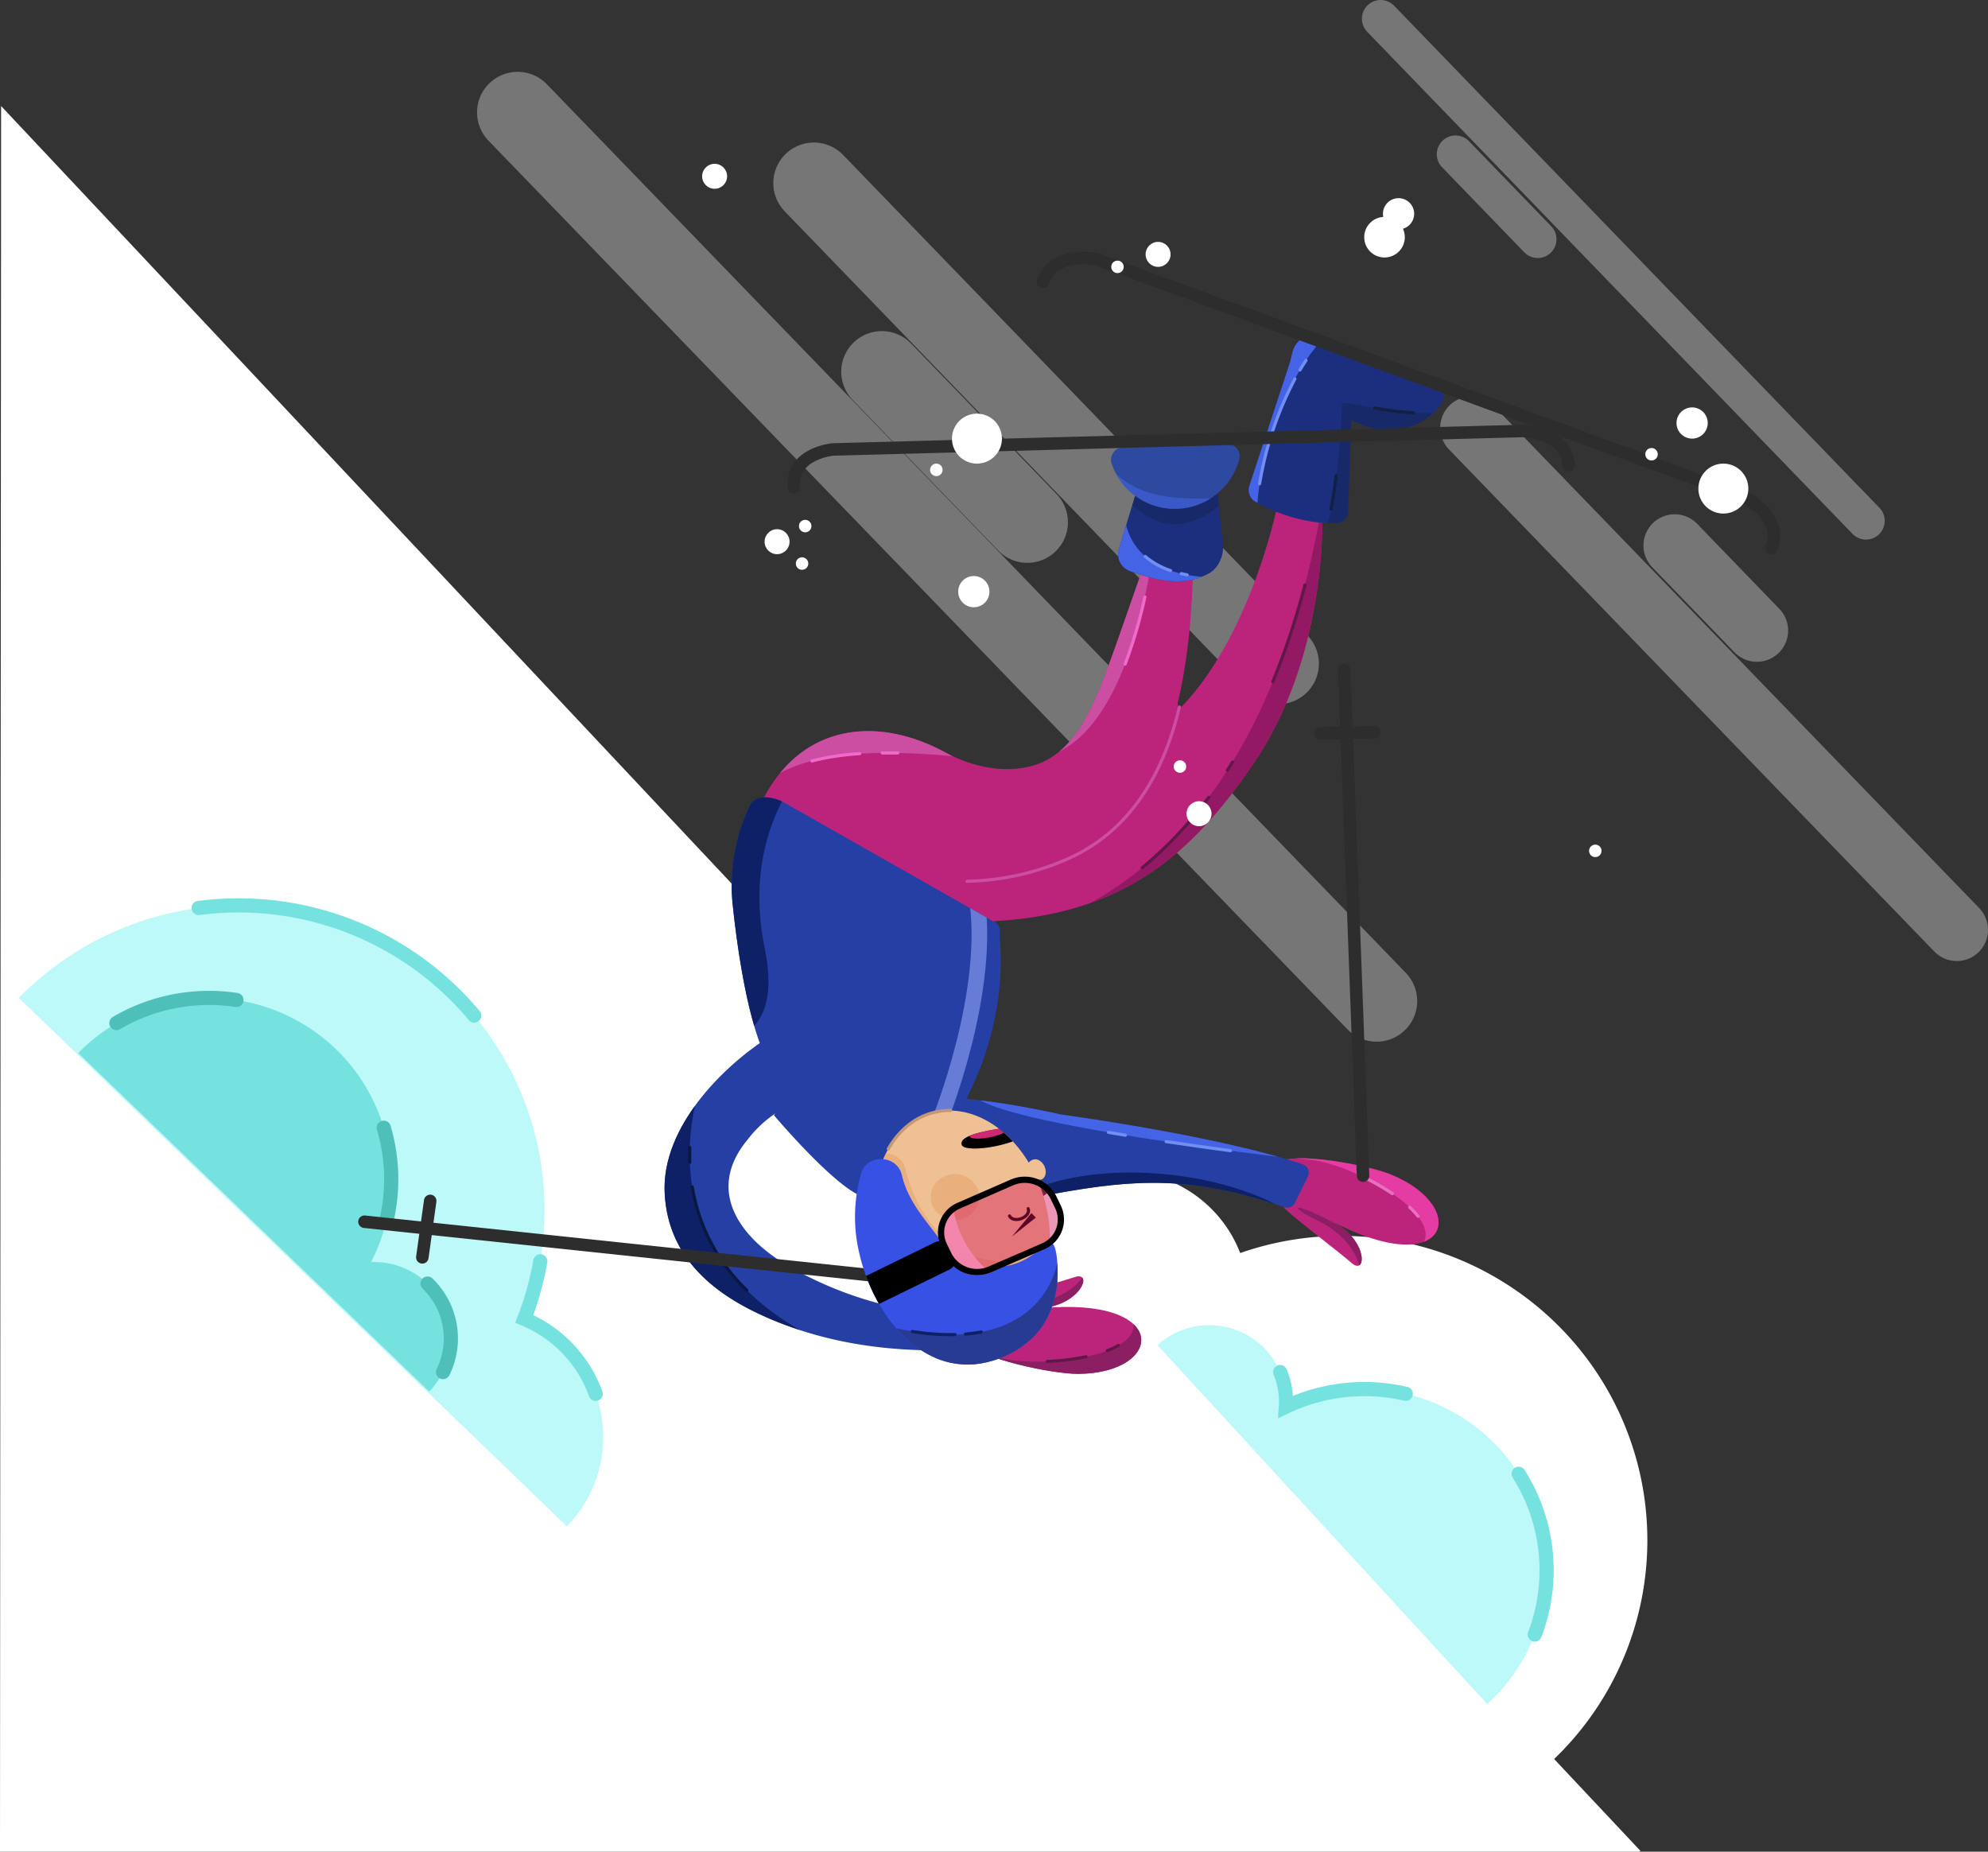 <svg xmlns="http://www.w3.org/2000/svg" xmlns:xlink="http://www.w3.org/1999/xlink" viewBox="0 0 636.56 592.92"><rect x="0" y="0" width="636.56" height="592.92" fill="#333333" stroke="none"/><defs><style>.cls-1,.cls-14,.cls-15,.cls-16,.cls-19,.cls-24,.cls-26,.cls-27,.cls-32,.cls-37,.cls-39,.cls-4,.cls-45,.cls-46,.cls-50,.cls-53,.cls-6{fill:none;}.cls-2,.cls-7,.cls-8,.cls-9{fill:#fff;}.cls-3{fill:#bdf9f9;}.cls-4{stroke:#76e2df;}.cls-14,.cls-15,.cls-16,.cls-19,.cls-24,.cls-26,.cls-27,.cls-32,.cls-37,.cls-39,.cls-4,.cls-45,.cls-46,.cls-53,.cls-6,.cls-7,.cls-8,.cls-9{stroke-linecap:round;}.cls-14,.cls-15,.cls-16,.cls-19,.cls-24,.cls-26,.cls-27,.cls-32,.cls-39,.cls-4,.cls-45,.cls-46,.cls-50,.cls-53,.cls-6,.cls-7,.cls-8,.cls-9{stroke-miterlimit:10;}.cls-4,.cls-6{stroke-width:4.54px;}.cls-5{fill:#76e2df;}.cls-6{stroke:#4fbfb9;}.cls-7,.cls-8,.cls-9{stroke:#fff;opacity:0.33;}.cls-7{stroke-width:26px;}.cls-8{stroke-width:20px;}.cls-9{stroke-width:12px;}.cls-10{fill:#bc247b;}.cls-11{clip-path:url(#clip-path);}.cls-12{fill:#cc4ea2;}.cls-13{fill:#931965;}.cls-14{stroke:#601848;}.cls-15{stroke:#ef6aca;}.cls-16{stroke:#cc4ea2;}.cls-17{clip-path:url(#clip-path-2);}.cls-18{fill:#e53ca4;}.cls-19{stroke:#e870c0;}.cls-20{fill:#8c1f63;}.cls-21{fill:#263fa5;}.cls-22{clip-path:url(#clip-path-3);}.cls-23{fill:#0e2166;}.cls-24{stroke:#091842;}.cls-25,.cls-36{fill:#4564e5;}.cls-26{stroke:#708ff2;}.cls-27{stroke:#677cd6;stroke-width:5px;}.cls-28{clip-path:url(#clip-path-5);}.cls-29{fill:#1c2f7f;}.cls-30{clip-path:url(#clip-path-6);}.cls-31{fill:#122042;opacity:0.34;}.cls-32{stroke:#122042;}.cls-33{clip-path:url(#clip-path-7);}.cls-34{fill:#2e49a0;}.cls-35{clip-path:url(#clip-path-8);}.cls-36{opacity:0.56;}.cls-37,.cls-53{stroke:#2d2d2d;stroke-width:4px;}.cls-37{stroke-linejoin:round;}.cls-38{fill:#efc093;}.cls-39{stroke:#c49874;}.cls-40{fill:#e09558;opacity:0.39;}.cls-41{clip-path:url(#clip-path-9);}.cls-42{fill:#3851e5;}.cls-43{clip-path:url(#clip-path-10);}.cls-44{fill:#273b93;}.cls-45{stroke:#0e2166;}.cls-46,.cls-50{stroke:#000;}.cls-47{fill:#d4145a;opacity:0.44;}.cls-48{clip-path:url(#clip-path-11);}.cls-49{fill:#f98cbd;opacity:0.78;}.cls-50{stroke-width:2px;}.cls-51{clip-path:url(#clip-path-12);}.cls-52{fill:#ce2874;}</style><clipPath id="clip-path"><path id="pants" class="cls-1" d="M377.1,225.12c4.81-20.1,4.6-39.27,5.08-44.52l-14.83-2.26c-3.7,9.56-8.71,25.1-13.76,38.46-4,10.5-10,24.66-22.76,28.33-9.64,2.77-20.18.15-28.25-4.25-20.27-11-43.19-9.59-56.26,11.52a57,57,0,0,0-4.86,10l76.33,37.05c-.1-1.35-.2-2.36-.27-2.93a1.46,1.46,0,0,1,.3-1.05h0a1.43,1.43,0,0,1,1.05-.54c41-2.44,62.74-21.38,82.49-50.39,23.37-34.33,22-77.65,22-77.65l-14.64-3.75s-8.72,41.8-31.46,64.23"/></clipPath><clipPath id="clip-path-2"><path class="cls-1" d="M412.81,380.58c-1.3,1.65-3,4.05-1.88,5.8,1.35,2.05,14.59,12,20.91,17.23.37.3.71.59,1,.86,4.8,4.12,5.25-7.58-6.41-13.41,37.38,19.56,44.69-4.33,19.05-14.92-7.85-3.23-31.52-7.45-36.19-3.95Z"/></clipPath><clipPath id="clip-path-3"><path id="body" class="cls-1" d="M243.25,333.91c-4.66-12.83-7.27-31.37-8.59-43.72a59.7,59.7,0,0,1,5-31.38c1.19-2.58,2.66-3.65,5.58-3.51a14,14,0,0,1,6.26,1.91l67.1,38.11a3.16,3.16,0,0,1,1.56,2.74v2.16a1.77,1.77,0,0,0,0,.23c2.06,25-7,50.52-22.86,70l-12.92,15.87c-4.05,5,0-2.29-6.49-2.75-8.3-.6-30.08-26.48-30.08-26.48l.47-.57a38,38,0,0,0-9,8.52c-13.43,16.32-2.24,31.36,13.07,40.29a118.94,118.94,0,0,0,72.55,15.29,7.73,7.73,0,0,1,5.74,1.73h0a4.73,4.73,0,0,1-2.46,8.36c-27.88,3.1-55.34,2.88-81.91-8.53-17.25-7.4-32.32-19.14-33.43-40-1.15-21.34,19-41.36,34.75-51l45,20.48c16.2-2,47.05,5.2,47.05,5.2,11.32,1.57,52.28,7.59,77.49,15.94a2.83,2.83,0,0,1,1.64,3.94l-4.1,8.37a2.83,2.83,0,0,1-3.48,1.43c-29.61-10.22-48-8.9-72.94-4.42a2.83,2.83,0,0,1-3.33-3"/></clipPath><clipPath id="clip-path-5"><path class="cls-1" d="M316.56,423.47c-.58-2-1.29-4.9.44-6.08,2.14-1.47,19.92-6.06,27.14-8.47,6-2,2,9-11,10,42-4,39.75,20.88,12,21-8.48,0-32-5-35-10Z"/></clipPath><clipPath id="clip-path-6"><path id="boot" class="cls-1" d="M432,134.13a35.39,35.39,0,0,0,3.34,1.59c11.35,4.75,21.29.44,26.12-6.3,1.2-1.67.83-4.31-.67-4.94L421,108.28c-3-1.22-6.22.77-7.12,4.38l-.84,3.4L400,155.7a4.37,4.37,0,0,0,1.71,4.81c4.26,2.57,15.22,7.59,26.69,6.94a3.73,3.73,0,0,0,3.25-3.63l1.07-29.13"/></clipPath><clipPath id="clip-path-7"><path class="cls-1" d="M363.75,157.86l-5.36,17.45c-1.23,4,.91,6.72,3.75,7.68,6.22,2.09,16.23,5.64,25.2.47,2.78-1.61,4.61-5.49,4.23-9.09l-2.5-24.23"/></clipPath><clipPath id="clip-path-8"><path class="cls-1" d="M359.81,143.24a4,4,0,0,0-3.93,5,21.35,21.35,0,0,0,41-1.47,3.84,3.84,0,0,0-4-4.53Z"/></clipPath><clipPath id="clip-path-9"><ellipse id="head" class="cls-1" cx="307.99" cy="391.77" rx="27.56" ry="36.67" transform="translate(-87.61 88.72) rotate(-14.37)"/></clipPath><clipPath id="clip-path-10"><path id="helmut" class="cls-1" d="M316,436.19a31.7,31.7,0,0,0,14.11-7.34c5.12-4.63,7.52-11.08,8.37-17.61.23-1.75.91-18.21-4.51-12.39a21,21,0,0,1-11,6.37c-14.35,3.07-29.64-9.83-34.16-28.81,0-.07,0-.13-.05-.2-1.5-6.42-11-6.87-13-.56a50.47,50.47,0,0,0-.46,26.29c3.12,13.1,11.69,28.15,25.58,33.41A26.07,26.07,0,0,0,316,436.19Z"/></clipPath><clipPath id="clip-path-11"><path id="goggles" class="cls-1" d="M307.19,387l17.25-7.48a10.26,10.26,0,0,1,13.25,4.68l1.57,3.25A9.33,9.33,0,0,1,334.32,400l-17.25,7.47a10.25,10.25,0,0,1-13.25-4.68l-1.57-3.24A9.32,9.32,0,0,1,307.19,387Z"/></clipPath><clipPath id="clip-path-12"><path id="helmut-2" data-name="helmut" class="cls-1" d="M316,436.19a31.7,31.7,0,0,0,14.11-7.34c5.12-4.63,7.52-11.08,8.37-17.61.23-1.75.91-18.21-4.51-12.39-3,3.2-7,4.69-11,6.37-22.88,9.48-14.19-.8-20.27-5.73-.77-.62.12-1.16-.61-1.86-5.36-5.18-11.24-12.64-13.28-21.22,0-.07,0-.13-.05-.2-1.5-6.42-11-6.87-13-.56a50.47,50.47,0,0,0-.46,26.29c3.12,13.1,11.69,28.15,25.58,33.41A26.07,26.07,0,0,0,316,436.19Z"/></clipPath></defs><title>hobby</title><g id="Layer_2" data-name="Layer 2"><g id="ski"><polyline id="hill" class="cls-2" points="525.26 592.65 0.35 33.95 0 592.92 524.89 592.92"/><g id="snowmounds"><path class="cls-2" d="M495.61,565.13a97.08,97.08,0,0,0,6.23-137.67,98.33,98.33,0,0,0-138.41-6.21"/><path class="cls-2" d="M386.45,446.31a40.91,40.91,0,0,0,2.63-58,41.44,41.44,0,0,0-58.32-2.62"/><path class="cls-3" d="M479.94,463.68a58.57,58.57,0,0,0-68.2-13.24,24.36,24.36,0,0,0-6.37-18.17,24.69,24.69,0,0,0-34.74-1.55l33.17,36.1h0l72.43,78.84A57.8,57.8,0,0,0,479.94,463.68Z"/><path class="cls-4" d="M450.13,446.3a58.81,58.81,0,0,0-38.39,4.14,24.56,24.56,0,0,0-1.83-11.1"/><path class="cls-4" d="M491.44,523.4a57.85,57.85,0,0,0-5.17-51.49"/></g><g id="snowMounds-2" data-name="snowMounds"><path class="cls-3" d="M180.61,430.68a41.19,41.19,0,0,0-12.74-8.37,97.09,97.09,0,0,0-23.28-104.9A98.34,98.34,0,0,0,6.05,319.53L122.23,431.58h0l59.28,57.16A40.91,40.91,0,0,0,180.61,430.68Z"/><path class="cls-4" d="M151.84,325.19a98.31,98.31,0,0,0-88.23-34.44"/><path class="cls-4" d="M190.74,446.31a41.16,41.16,0,0,0-22.87-24A96.67,96.67,0,0,0,173,403.87"/><path class="cls-5" d="M136.9,411a24.63,24.63,0,0,0-18.08-6.87,57.81,57.81,0,0,0-11.27-68.2,58.56,58.56,0,0,0-82.5,1.26l77.08,74.35h0l.1.09,6.59,6.36h0l28.61,27.59A24.37,24.37,0,0,0,136.9,411Z"/><path class="cls-6" d="M75.71,320.2a58.72,58.72,0,0,0-38.44,7.39"/><path class="cls-6" d="M123.63,391.29a58,58,0,0,0-.75-30.19"/><path class="cls-6" d="M141.85,439.35A24.39,24.39,0,0,0,136.9,411"/></g><line class="cls-7" x1="165.75" y1="36" x2="440.79" y2="320.55"/><line class="cls-7" x1="282.36" y1="119.02" x2="328.95" y2="167.22"/><line class="cls-7" x1="260.61" y1="58.64" x2="409.31" y2="212.49"/><line class="cls-8" x1="471.15" y1="136.95" x2="626.56" y2="297.73"/><line class="cls-8" x1="536.23" y1="174.67" x2="562.56" y2="201.91"/><line class="cls-9" x1="442.08" y1="6" x2="597.49" y2="166.78"/><line class="cls-9" x1="466.06" y1="49.38" x2="492.39" y2="76.62"/><path id="pants-2" data-name="pants" class="cls-10" d="M377.1,225.12c4.81-20.1,4.6-39.27,5.08-44.52l-14.83-2.26c-3.7,9.56-8.71,25.1-13.76,38.46-4,10.5-10,24.66-22.76,28.33-9.64,2.77-20.18.15-28.25-4.25-20.27-11-43.19-9.59-56.26,11.52a57,57,0,0,0-4.86,10l76.33,37.05c-.1-1.35-.2-2.36-.27-2.93a1.46,1.46,0,0,1,.3-1.05h0a1.43,1.43,0,0,1,1.05-.54c41-2.44,62.74-21.38,82.49-50.39,23.37-34.33,22-77.65,22-77.65l-14.64-3.75s-8.72,41.8-31.46,64.23"/><g class="cls-11"><path class="cls-12" d="M322.14,230.92c-1,1,5.11,13.39,1,13-31-3-95-13-87,37,5.59,34.89-34-57-27-57s81-4,82-4S322.14,230.92,322.14,230.92Z"/><path class="cls-13" d="M425.39,243s3-101.79,1.06-101.24-6.78,132-102.48,157.45,91.35,2.87,91.35,2.87Z"/><path class="cls-14" d="M387.05,255.29a126.23,126.23,0,0,1-21.32,22.58"/><path class="cls-14" d="M394.67,244c-.54.89-1.1,1.78-1.66,2.66"/><path class="cls-14" d="M417.85,187.29a240.9,240.9,0,0,1-10.28,31"/><path class="cls-15" d="M275.3,241.33A82,82,0,0,0,260,243.65"/><path class="cls-15" d="M287.48,241.1c-1.67,0-3.34,0-5,0"/><path class="cls-12" d="M353.14,161.92c9,1,18-2,18-2s-6,103-57,80c-21.59-9.74-34.15-13-38.09-19.63-13-21.78,54.09-42.37,54.09-42.37Z"/><path class="cls-15" d="M366.59,191.15a152.28,152.28,0,0,1-6.31,21.49"/></g><path id="knee" class="cls-16" d="M309.65,282.19A83.52,83.52,0,0,0,341.91,275c20.61-9.13,30.86-28.22,35.73-48.61"/><path class="cls-10" d="M412.81,380.58c-1.3,1.65-3,4.05-1.88,5.8,1.43,2.17,16.15,13.13,21.93,18.09,4.8,4.12,5.25-7.58-6.41-13.41,37.38,19.56,44.69-4.33,19.05-14.92-7.85-3.23-31.52-7.45-36.19-3.95Z"/><g class="cls-17"><path class="cls-18" d="M458.16,400.27s-3.18-.63-2.24-2.53c5-10.18-24.21-25.38-36.48-26.39-33.27-2.74,24.81-5.85,24.81-5.85L471,374.4s1.47,16.7.28,17.46-8.75,7.3-8.75,7.3Z"/><path class="cls-19" d="M445.84,382.21a75.62,75.62,0,0,0-10.93-6.08"/><path class="cls-19" d="M454.05,389.45a26.83,26.83,0,0,0-2.66-2.88"/><path class="cls-20" d="M435.54,407.18s-.31-9.84-13.82-16.43-4.32-6.63,23.32,11.67c2.36,1.56-6.73,5.89-6.73,5.89Z"/></g><path id="body-3" data-name="body" class="cls-21" d="M243.25,333.91c-4.66-12.83-7.27-31.37-8.59-43.72a59.7,59.7,0,0,1,5-31.38c1.19-2.58,2.66-3.65,5.58-3.51a14,14,0,0,1,6.26,1.91l67.1,38.11a3.16,3.16,0,0,1,1.56,2.74v2.16a1.77,1.77,0,0,0,0,.23c2.06,25-7,50.52-22.86,70l-12.92,15.87c-4.05,5,0-2.29-6.49-2.75-8.3-.6-30.08-26.48-30.08-26.48l.47-.57a38,38,0,0,0-9,8.52c-13.43,16.32-2.24,31.36,13.07,40.29a118.94,118.94,0,0,0,72.55,15.29,7.73,7.73,0,0,1,5.74,1.73h0a4.73,4.73,0,0,1-2.46,8.36c-27.88,3.1-55.34,2.88-81.91-8.53-17.25-7.4-32.32-19.14-33.43-40-1.15-21.34,19-41.36,34.75-51l45,20.48c16.2-2,47.05,5.2,47.05,5.2,11.32,1.57,52.28,7.59,77.49,15.94a2.83,2.83,0,0,1,1.64,3.94l-4.1,8.37a2.83,2.83,0,0,1-3.48,1.43c-29.61-10.22-48-8.9-72.94-4.42a2.83,2.83,0,0,1-3.33-3"/><g class="cls-22"><path class="cls-23" d="M228.91,335.92c-5,9-30,69,44,98,60.41,23.67-13,28-18,28s-65-28-64-35,6-70,6-70Z"/><path class="cls-24" d="M221.66,380.06a59.09,59.09,0,0,0,17.47,33.09"/><path class="cls-24" d="M220.86,367.42c-.05,1.56-.05,3.15,0,4.77"/><path class="cls-23" d="M320.91,386.92c15.67-14,54.45-15,81.67-4s14.85,24,12.38,24-81.68-3-81.68-3Z"/><path class="cls-25" d="M421.44,345.23l2.34,26.91S305,359,311.48,348.66s60.48-12,61.48-12.05S421.44,345.23,421.44,345.23Z"/><path class="cls-26" d="M360.36,363.5l-5.45-.92"/><path class="cls-26" d="M394,368.46c-6.42-.86-13.44-1.84-20.59-2.91"/><path class="cls-23" d="M273.91,228.92c-3,4-39,26-29,75s-48,24-48,24-3-109,0-110S273.91,228.92,273.91,228.92Z"/></g><g class="cls-22"><path id="zipper" class="cls-27" d="M300.55,359.67s17.44-42.7,12-73.43"/></g><path class="cls-10" d="M316.56,423.47c-.58-2-1.29-4.9.44-6.08,2.14-1.47,19.92-6.06,27.14-8.47,6-2,2,9-11,10,42-4,39.75,20.88,12,21-8.48,0-32-5-35-10Z"/><g class="cls-28"><path class="cls-20" d="M366,422.37s-3.18-.63-3,1.48c.8,11.32-32,14.36-43.75,10.67C287.37,424.49,340,449.3,340,449.3l28.1,1.85s7.67-14.9,6.86-16.06S369.58,425,369.58,425Z"/><path class="cls-14" d="M347.75,434.43a75.58,75.58,0,0,1-12.41,1.51"/><path class="cls-14" d="M358.09,430.82a25.45,25.45,0,0,1-3.55,1.67"/><path class="cls-20" d="M347.64,407.42s-4,9-19,10-6.5,4.5,26-2c2.78-.56-4-8-4-8Z"/></g><path id="boot-2" data-name="boot" class="cls-29" d="M432,134.13a35.39,35.39,0,0,0,3.34,1.59c11.35,4.75,21.29.44,26.12-6.3,1.2-1.67.83-4.31-.67-4.94L421,108.28c-3-1.22-6.22.77-7.12,4.38l-.84,3.4L400,155.7a4.37,4.37,0,0,0,1.71,4.81c4.26,2.57,15.22,7.59,26.69,6.94a3.73,3.73,0,0,0,3.25-3.63l1.07-29.13"/><g class="cls-30"><path class="cls-25" d="M424.6,107.53c-13.07,12.66-22.05,40.9-22.05,56.48,0,7.79-10.62-13.63-10.62-13.63s15.52-36,16.33-38.95S424.6,107.53,424.6,107.53Z"/><path class="cls-26" d="M414.63,121.33a110.46,110.46,0,0,0-11.3,33.58"/><path class="cls-26" d="M418.19,115.39q-1,1.48-1.95,3.09"/><path class="cls-31" d="M423,172.78c4.91-6.82,6.74-40.69,6.64-43.23s15.54,4.37,33.39,2.33c5.15,0-4.09,12.66-4.09,12.66L426.23,175.7Z"/><path class="cls-32" d="M440.21,130.65a94,94,0,0,0,12.36,1.52"/><path class="cls-32" d="M426.18,163c.66-3.27,1.21-7,1.66-10.72"/></g><path class="cls-29" d="M363.75,157.86l-5.36,17.45c-1.23,4,.91,6.72,3.75,7.68,6.22,2.09,16.23,5.64,25.2.47,2.78-1.61,4.61-5.49,4.23-9.09l-2.5-24.23"/><g class="cls-33"><path class="cls-31" d="M394.51,157.73l.28-6.31-35.69.77L357.62,155c2.11,4.88,7.14,9.42,12,11.47C378.45,170.2,387.43,166,394.51,157.73Z"/><path class="cls-25" d="M360.14,158.92s-5.22,26,30,26c2,0-30,10-30,10l-20-20Z"/><path class="cls-26" d="M378.22,183.68c.61.15,1.25.28,1.91.4"/><path class="cls-26" d="M366.71,178.18a24.39,24.39,0,0,0,8.12,4.53"/></g><path class="cls-34" d="M359.81,143.24a4,4,0,0,0-3.93,5,21.35,21.35,0,0,0,41-1.47,3.84,3.84,0,0,0-4-4.53Z"/><g class="cls-35"><path class="cls-36" d="M349.43,143.09c9.36,11,14.17,17.44,39.23,16.46S363,172.69,363,172.69,343,165,342.86,164s.55-15.83.55-15.83Z"/></g><line class="cls-37" x1="430.45" y1="214.57" x2="436.45" y2="376.47"/><line class="cls-37" x1="440.04" y1="234.45" x2="422.78" y2="234.81"/><line class="cls-37" x1="116.7" y1="391.2" x2="277.89" y2="408.25"/><line class="cls-37" x1="137.75" y1="384.53" x2="135.23" y2="402.61"/><g id="face"><ellipse id="head-3" data-name="head" class="cls-38" cx="307.99" cy="391.77" rx="27.56" ry="36.67" transform="translate(-87.61 88.72) rotate(-14.37)"/><path id="head-4" data-name="head" class="cls-39" d="M284.43,367.9c3.52-6.17,8.86-10.54,15.46-11.88a20.89,20.89,0,0,1,4.51-.43"/><ellipse id="cheek" class="cls-40" cx="305.77" cy="383.29" rx="7.75" ry="7.35"/><path id="nose" class="cls-38" d="M329.33,374.5c-.74-1.77.13-2.69,1.45-3.18s3,.53,3.73,2.29.25,3.6-1.08,4.09S330.06,376.26,329.33,374.5Z"/></g><g id="helmet"><g class="cls-41"><path id="helmut-3" data-name="helmut" class="cls-40" d="M317.18,434.37A31.9,31.9,0,0,0,331.29,427c5.12-4.63,7.52-11.08,8.37-17.61.23-1.75.91-18.21-4.5-12.4a21,21,0,0,1-11,6.37c-14.34,3.08-29.64-9.82-34.16-28.8,0-.07,0-.13-.05-.2-1.5-6.42-11-6.88-13-.56a50.58,50.58,0,0,0-.46,26.29c3.12,13.1,11.7,28.15,25.58,33.4A26.07,26.07,0,0,0,317.18,434.37Z"/></g><path id="helmut-4" data-name="helmut" class="cls-42" d="M316,436.19a31.7,31.7,0,0,0,14.11-7.34c5.12-4.63,7.52-11.08,8.37-17.61.23-1.75.91-18.21-4.51-12.39a21,21,0,0,1-11,6.37c-1.7.36-3.53-.15-5.13.43-11.75,4.31-12.75-2.33-15.14-6.16-4.31-6.88-11.57-13.34-13.89-23.08,0-.07,0-.13-.05-.2-1.5-6.42-11-6.87-13-.56a50.47,50.47,0,0,0-.46,26.29c3.12,13.1,11.69,28.15,25.58,33.41A26.07,26.07,0,0,0,316,436.19Z"/></g><g class="cls-43"><path class="cls-44" d="M339.14,400.48c-1,13.27-13,35.09-57,23.71-26.87-7,29,20.86,30,20.86s18.73,6.54,24.37-9.06,8.63-18.44,8.63-18.44l-3-14.23Z"/><path class="cls-45" d="M305.77,427.35a75.64,75.64,0,0,1-13.64-1"/><path class="cls-45" d="M314.19,426.5a49.74,49.74,0,0,1-5.05.68"/></g><g id="eye"><path id="eye-2" data-name="eye" class="cls-46" d="M329.22,387c.48,1.1-.46,2.52-2.11,3.17s-3.37.29-3.86-.82"/><g id="eyebrow"><polygon points="331.67 389.87 324.02 395.96 330.27 388.44 331.67 389.87"/></g></g><g id="google"><path id="goggles-2" data-name="goggles" class="cls-47" d="M307.19,387l17.25-7.48a10.26,10.26,0,0,1,13.25,4.68l1.57,3.25A9.33,9.33,0,0,1,334.32,400l-17.25,7.47a10.25,10.25,0,0,1-13.25-4.68l-1.57-3.24A9.32,9.32,0,0,1,307.19,387Z"/><g class="cls-48"><path class="cls-49" d="M285.35,382.38c1-.05,21.7-6.67,21.79-4.77-6.52,9.78,4.55,31.13,17.67,33.39,2-.09-13.65,7.25-13.65,7.25s-14.17-3.16-15.22-4.07-10-19.49-10-19.49Z"/></g><path id="goggle_outline" class="cls-50" d="M307.14,386,324,378.64a10.26,10.26,0,0,1,13.25,4.68l1.57,3.25a9.31,9.31,0,0,1-4.94,12.56L317,406.45a10.26,10.26,0,0,1-13.25-4.68l-1.57-3.25A9.32,9.32,0,0,1,307.14,386Z"/><g class="cls-51"><path id="band" d="M276.75,408.84l22.5-11a3.47,3.47,0,0,1,4.55,1.37l1.64,3a3.12,3.12,0,0,1-1.44,4.31l-22.5,11a3.47,3.47,0,0,1-4.55-1.37l-1.65-3A3.13,3.13,0,0,1,276.75,408.84Z"/></g></g><g class="cls-41"><g id="mouth"><path d="M307.92,366.55c-.36-1.49.89-3.41,12.36-5.16,5.92-.91,8.49-.87,8.84.61s-4.1,3.7-10,4.95S308.27,368,307.92,366.55Z"/><path class="cls-52" d="M316.73,364.21c3.27-.61,5.79-1.73,5.63-2.51-.05-.22-.33-.38-.76-.5l-1.32.19a45.72,45.72,0,0,0-9.7,2.26.42.42,0,0,0-.05.26C310.69,364.68,313.47,364.82,316.73,364.21Z"/></g></g><path class="cls-53" d="M254.21,155.92c-.79-10.92,12.54-12,12.54-12L487.58,138s13.91.06,14.67,11"/><path class="cls-53" d="M333.93,90.21C337.78,80,351.22,83,351.22,83l207.6,76.28s12.3,6.07,8.42,16.29"/><circle class="cls-2" cx="228.82" cy="56.45" r="4"/><circle class="cls-2" cx="311.82" cy="189.45" r="5"/><circle class="cls-2" cx="312.82" cy="140.45" r="8"/><circle class="cls-2" cx="447.82" cy="68.45" r="5"/><circle class="cls-2" cx="443.32" cy="75.95" r="6.5"/><circle class="cls-2" cx="383.95" cy="260.59" r="4" transform="translate(37.12 568.85) rotate(-75.8)"/><circle class="cls-2" cx="510.82" cy="272.45" r="2"/><circle class="cls-2" cx="377.82" cy="245.45" r="2"/><circle class="cls-2" cx="541.82" cy="135.45" r="5"/><circle class="cls-2" cx="551.82" cy="156.45" r="8"/><circle class="cls-2" cx="357.82" cy="85.45" r="2"/><circle class="cls-2" cx="528.82" cy="145.45" r="2"/><circle class="cls-2" cx="299.82" cy="150.45" r="2"/><circle class="cls-2" cx="370.82" cy="81.45" r="4"/><circle class="cls-2" cx="248.82" cy="173.45" r="4"/><circle class="cls-2" cx="256.82" cy="180.45" r="2"/><circle class="cls-2" cx="257.82" cy="168.45" r="2"/></g></g></svg>